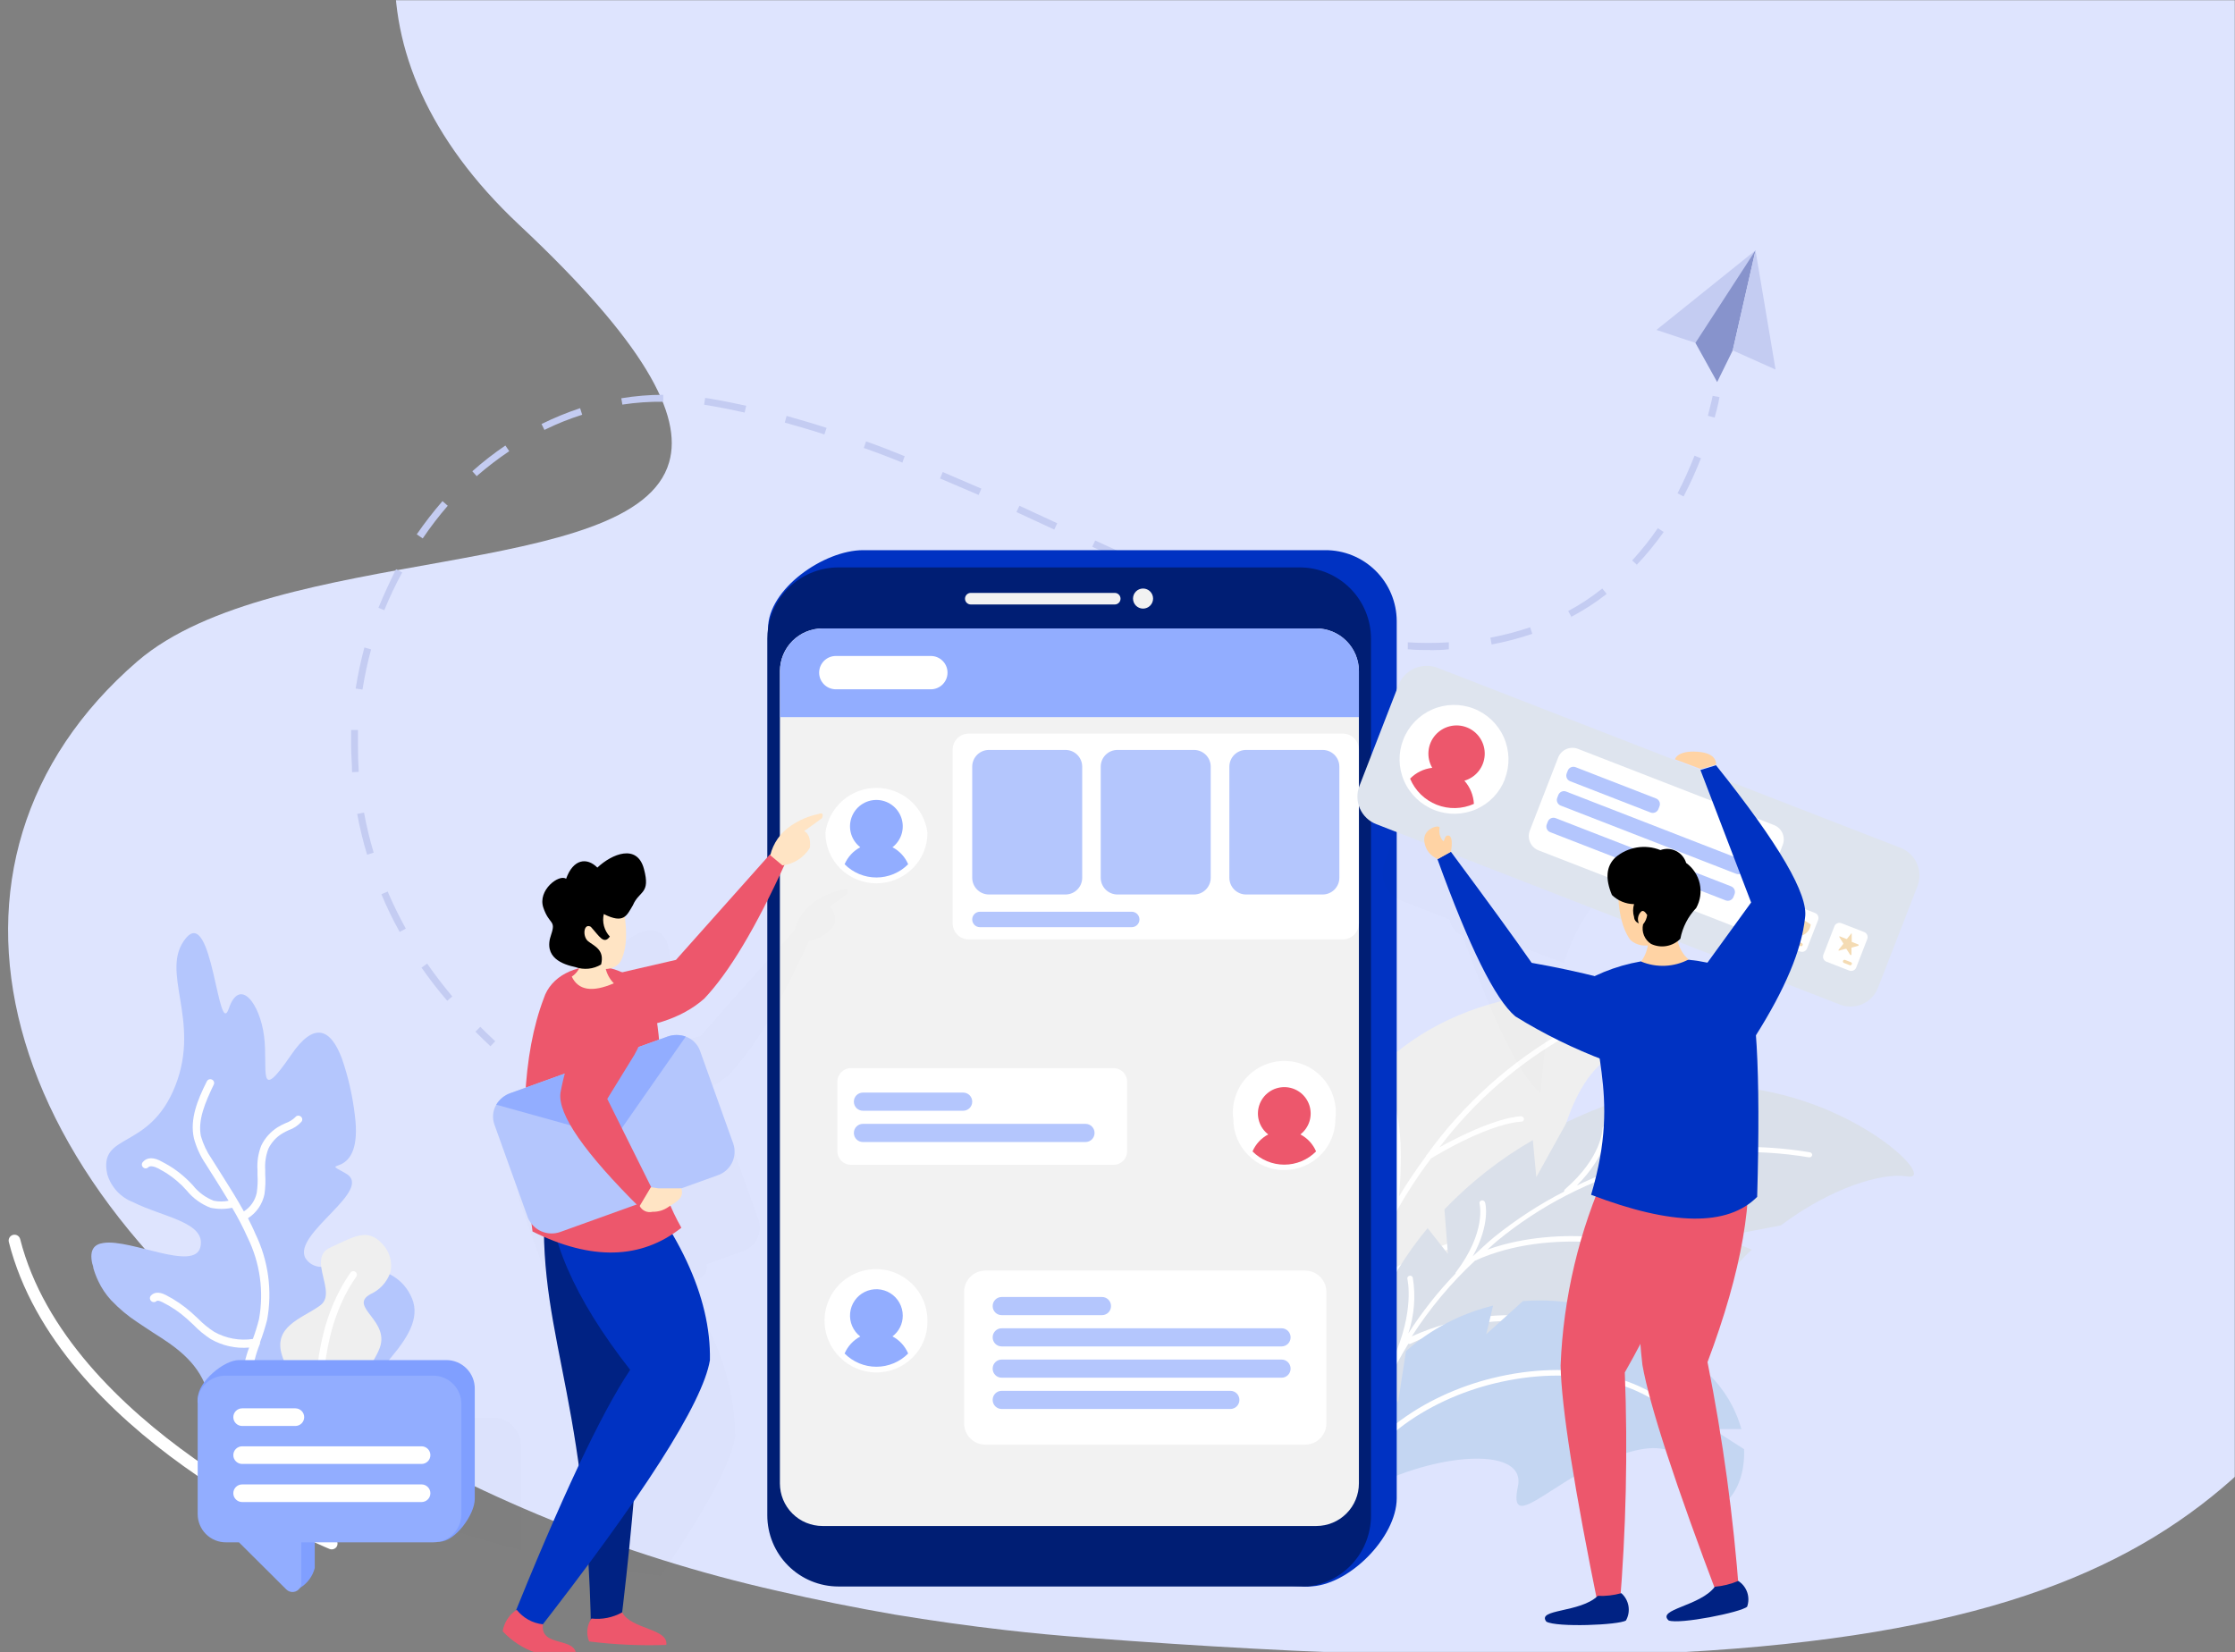 <svg width="1105" height="817" viewBox="0 0 1105 817" fill="none" xmlns="http://www.w3.org/2000/svg">
<rect x="0" y="0" width="1105" height="817" fill="#808080" stroke="none"/>
<mask id="mask0" mask-type="alpha" maskUnits="userSpaceOnUse" x="0" y="0" width="1105" height="817">
<rect width="1105" height="817" fill="#C4C4C4"/>
</mask>
<g mask="url(#mask0)">
<path d="M1443.24 208.444C1420.91 224.849 1395.14 236.707 1367.58 243.252C1363.2 244.321 1358.61 245.294 1354.01 246.071L1343.06 248.308C1316.71 253.161 1292.29 264.615 1272.41 281.439C1252.53 298.263 1237.96 319.818 1230.25 343.785C1224.61 359.452 1220.49 375.56 1217.94 391.913C1215.12 407.858 1213.34 424.29 1211.99 441.11C1205.52 517.24 1207.08 599.105 1168.37 655.011C1082.9 778.004 996.809 844.605 537.754 809.798C523.84 808.761 510.378 807.497 497.369 806.006C478.585 803.867 460.219 801.242 442.478 798.325C422.338 794.825 403.032 790.936 384.249 786.56C307.572 769.278 234.719 739.666 168.965 699.055C-4.681 589.285 -46.109 425.457 67.95 326.965C135.781 268.628 314.018 287.296 330.819 228.57C337.602 205.139 318.714 169.262 256.623 111.119C211.438 68.728 193.489 23.614 195.263 -18.388C195.263 -21.596 195.263 -24.708 195.993 -28.111C213.003 -183.675 495.386 -294.709 644.717 -79.253C716.618 23.906 825.355 -38.806 942.858 -108.421C998.375 -141.478 1055.87 -175.897 1112.23 -195.245C1157.2 -210.802 1199.99 -209.927 1243.61 -204.19C1535.38 -165.007 1570.13 114.717 1443.24 208.444Z" fill="#DEE4FE"/>
<path d="M166.487 764.694C166.118 765.286 165.55 765.727 164.885 765.937C164.221 766.147 163.503 766.112 162.862 765.84C157.392 763.612 28.538 709.26 4.37 614.112C4.274 613.744 4.252 613.361 4.303 612.984C4.355 612.608 4.481 612.245 4.673 611.917C4.865 611.589 5.119 611.302 5.422 611.073C5.725 610.843 6.07 610.675 6.437 610.579C6.805 610.483 7.188 610.46 7.564 610.512C7.94 610.564 8.303 610.69 8.63 610.882C8.958 611.074 9.245 611.329 9.474 611.632C9.704 611.935 9.871 612.28 9.967 612.648C33.436 704.996 163.752 759.984 165.088 760.494C165.793 760.803 166.352 761.372 166.649 762.084C166.945 762.795 166.955 763.593 166.678 764.312L166.487 764.694Z" fill="white"/>
<path d="M169.031 523.354C172.137 532.328 174.27 541.61 175.391 551.04C179.97 585.281 155.802 571.979 170.748 580.062C185.694 588.145 144.481 609.911 150.968 622.003C151.803 623.373 152.983 624.5 154.389 625.271C155.795 626.041 157.379 626.429 158.982 626.395C167.314 627.477 179.843 624.867 190.21 628.877C191.146 629.196 192.043 629.623 192.881 630.15C197.196 632.35 200.695 635.874 202.866 640.206C208.145 650.071 202.866 659.808 193.453 671.073C188.683 676.929 182.832 683.357 177.044 690.167C176.458 690.839 175.907 691.54 175.391 692.267C173.258 694.744 171.262 697.336 169.412 700.031C166.233 704.065 163.342 708.318 160.763 712.76C159.745 714.67 158.728 716.579 157.774 718.616C157.436 719.111 157.158 719.646 156.947 720.207C155.426 723.321 154.109 726.532 153.004 729.817C152.24 731.981 151.541 734.399 150.905 736.691C150.389 738.921 149.553 741.064 148.424 743.055C147.922 744.215 147.21 745.272 146.326 746.174C145.422 747.16 144.211 747.81 142.891 748.019C141.868 748.278 140.797 748.278 139.775 748.019C138.098 747.52 136.526 746.722 135.132 745.665C135.093 745.562 135.093 745.449 135.132 745.346V745.346C119.761 730.61 108.756 711.911 103.332 691.312C103.014 689.594 102.442 688.003 102.06 686.348C97.29 672.983 86.478 665.663 75.602 658.854C73.122 657.135 70.514 655.544 68.034 653.826C63.254 650.702 58.856 647.028 54.932 642.879C52.338 640.063 50.193 636.865 48.572 633.396C47.598 631.342 46.789 629.214 46.156 627.031C46.156 626.204 45.774 625.377 45.583 624.676C44.12 617.867 46.664 615.13 51.243 614.557C64.854 612.52 96.145 628.877 99.071 616.594C101.996 604.31 80.563 601.828 65.744 594.382C62.709 593.208 59.983 591.353 57.777 588.958C55.572 586.564 53.946 583.694 53.024 580.571C48.572 559.504 73.949 569.369 86.732 536.72C99.516 504.07 78.591 480.267 91.82 463.974C105.049 447.681 107.784 514.317 113.126 498.66C118.469 483.004 128.454 495.987 130.553 512.28C132.652 528.573 126.864 546.521 143.909 521.636C155.23 504.961 163.434 508.462 169.031 523.354Z" fill="#B4C6FD"/>
<path d="M74.903 640.333C76.048 639.251 78.21 638.36 82.026 640.333C86.618 642.689 90.892 645.618 94.746 649.052L98.117 652.171C100.473 654.585 103.097 656.72 105.94 658.535C111.737 661.783 118.448 663.014 125.02 662.036C126.22 658.807 127.239 655.513 128.072 652.171C130.526 638.529 128.565 624.46 122.476 612.011C120.203 606.921 117.633 601.97 114.78 597.182C111.277 597.911 107.662 597.911 104.159 597.182C99.501 595.427 95.396 592.461 92.266 588.59L89.912 586.108C86.444 582.748 82.501 579.918 78.21 577.707C76.493 576.816 74.267 576.179 73.313 577.134C73.146 577.313 72.944 577.456 72.72 577.554C72.496 577.652 72.254 577.702 72.009 577.702C71.764 577.702 71.522 577.652 71.298 577.554C71.074 577.456 70.872 577.313 70.705 577.134C70.524 576.962 70.38 576.754 70.282 576.524C70.183 576.295 70.133 576.047 70.133 575.797C70.133 575.547 70.183 575.3 70.282 575.07C70.38 574.841 70.524 574.633 70.705 574.461C72.677 572.17 76.111 572.042 80.182 574.461C84.858 576.833 89.147 579.901 92.902 583.562C93.728 584.326 94.555 585.217 95.382 586.108C98.068 589.492 101.601 592.105 105.622 593.682C108.054 594.193 110.567 594.193 112.999 593.682C110.9 590.181 108.738 586.744 106.639 583.371C104.54 579.998 103.332 578.216 101.742 575.606C99.089 571.724 97.111 567.42 95.891 562.878C93.728 553.395 97.672 543.784 102.251 534.683C102.471 534.228 102.862 533.878 103.339 533.711C103.816 533.544 104.339 533.573 104.795 533.792C105.018 533.895 105.218 534.041 105.384 534.221C105.55 534.402 105.678 534.615 105.761 534.846C105.844 535.077 105.88 535.322 105.867 535.568C105.854 535.813 105.792 536.053 105.685 536.274C101.424 545.121 97.735 553.776 99.325 561.732C100.477 565.755 102.282 569.56 104.668 572.997C106.321 575.606 107.911 578.216 109.565 580.762C113.317 586.681 117.133 592.727 120.568 598.964C122.189 597.943 123.588 596.605 124.681 595.03C125.774 593.455 126.538 591.676 126.928 589.799C127.376 586.809 127.504 583.779 127.309 580.762V578.598C127.011 574.412 127.663 570.212 129.217 566.314C131.03 562.634 133.825 559.528 137.294 557.341C138.518 556.593 139.793 555.934 141.11 555.368C142.943 554.743 144.615 553.721 146.008 552.376C146.152 552.178 146.335 552.01 146.545 551.883C146.755 551.756 146.988 551.672 147.231 551.637C147.474 551.601 147.722 551.615 147.959 551.676C148.197 551.737 148.42 551.846 148.615 551.994C148.826 552.128 149.006 552.304 149.144 552.512C149.283 552.72 149.376 552.954 149.418 553.2C149.46 553.446 149.45 553.698 149.388 553.94C149.327 554.182 149.215 554.408 149.06 554.604C147.341 556.533 145.149 557.98 142.7 558.804C141.607 559.289 140.545 559.841 139.52 560.459C136.594 562.247 134.234 564.829 132.715 567.906C131.421 571.269 130.878 574.875 131.125 578.471V580.634C131.347 583.927 131.219 587.234 130.744 590.499C130.247 592.917 129.27 595.21 127.872 597.244C126.474 599.277 124.682 601.009 122.603 602.337C123.875 604.883 125.147 607.365 126.228 609.975C132.659 623.182 134.709 638.099 132.079 652.553C131.115 656.305 129.947 660.002 128.581 663.627C128.618 663.837 128.618 664.053 128.581 664.263C126.424 669.462 125.052 674.953 124.511 680.556C124.459 682.386 124.566 684.218 124.829 686.03C127.666 684.159 130.72 682.642 133.924 681.511L135.895 680.747C146.752 676.798 156.065 669.485 162.48 659.872C163.37 658.344 164.197 656.817 164.96 655.226C166.829 651.01 169.509 647.204 172.847 644.024C173.035 643.865 173.252 643.745 173.486 643.671C173.721 643.596 173.968 643.568 174.213 643.589C174.458 643.609 174.696 643.678 174.915 643.791C175.133 643.904 175.328 644.059 175.486 644.247C175.645 644.435 175.765 644.653 175.84 644.887C175.914 645.122 175.942 645.369 175.922 645.614C175.901 645.859 175.832 646.098 175.719 646.317C175.606 646.535 175.452 646.73 175.264 646.888C172.326 649.761 169.971 653.176 168.331 656.944C167.504 658.599 166.678 660.254 165.724 661.781C160.627 669.919 153.416 676.518 144.863 680.874C142.192 682.275 139.648 683.42 137.294 684.375L135.259 685.202C131.791 686.308 128.541 688.009 125.656 690.23V690.23C126.037 692.33 126.546 694.431 126.991 696.595L130.871 718.043C131.854 722.825 133.259 727.51 135.068 732.045C137.467 737.455 141.013 742.278 145.461 746.18C149.909 750.081 155.152 752.968 160.826 754.638C161.061 754.704 161.28 754.816 161.471 754.967C161.662 755.118 161.821 755.306 161.939 755.519C162.058 755.732 162.133 755.966 162.16 756.208C162.187 756.45 162.166 756.696 162.098 756.93C161.938 757.402 161.61 757.799 161.176 758.046C160.742 758.292 160.233 758.371 159.745 758.266C153.538 756.445 147.802 753.293 142.937 749.028C138.071 744.764 134.192 739.489 131.57 733.572C129.693 728.827 128.225 723.93 127.182 718.934L122.221 698.122C120.665 692.592 119.874 686.874 119.868 681.129C120.258 676.053 121.371 671.06 123.175 666.3C116.529 666.872 109.867 665.383 104.095 662.036C100.994 660.015 98.134 657.644 95.573 654.971L92.329 651.98C88.689 648.728 84.624 645.987 80.245 643.833C78.591 643.006 77.701 643.006 77.447 643.261C77.079 643.614 76.589 643.812 76.079 643.812C75.569 643.812 75.079 643.614 74.712 643.261C74.509 643.068 74.351 642.833 74.249 642.572C74.147 642.311 74.104 642.031 74.122 641.752C74.14 641.473 74.22 641.201 74.355 640.955C74.49 640.71 74.677 640.498 74.903 640.333V640.333Z" fill="#FEFEFE"/>
<path d="M189.001 615.002C190.716 616.772 191.985 618.924 192.704 621.281C193.423 623.638 193.57 626.133 193.135 628.559C192.973 629.12 192.782 629.672 192.563 630.213C190.798 634.479 187.478 637.915 183.277 639.824C171.575 646.188 193.962 653.062 187.284 667.573C187.085 667.941 186.914 668.324 186.775 668.718C181.178 680.174 175.454 683.611 174.945 689.912C174.788 690.796 174.788 691.701 174.945 692.585C174.884 692.879 174.884 693.182 174.945 693.476C175.709 697.549 178.634 701.05 180.542 707.605C182.391 715.367 182.391 723.455 180.542 731.217C179.137 739.471 177.009 747.585 174.182 755.466C174.564 757.502 172.274 759.03 169.412 759.857C168.315 760.182 167.184 760.374 166.041 760.43C166.041 760.43 165.596 760.43 165.405 760.43H164.579C163.783 760.5 162.983 760.361 162.258 760.026C161.533 759.691 160.907 759.172 160.445 758.521C160.445 758.521 160.445 758.521 160.445 758.139L155.929 752.984C153.194 749.801 150.65 746.619 148.361 743.628C136.976 728.99 131.189 716.706 135.641 708.623C135.952 708.055 136.291 707.503 136.658 706.969C137.239 706.28 137.854 705.621 138.503 704.996C141.374 702.842 143.496 699.84 144.569 696.414C145.642 692.987 145.611 689.31 144.481 685.902C144.209 684.571 143.869 683.254 143.463 681.956L142.255 678.329C141.365 675.846 140.411 673.11 139.457 670.246C134.878 655.989 148.87 652.043 157.646 645.934L158.346 645.424C163.752 641.478 159.809 633.523 158.855 626.713C158.282 622.512 158.855 618.757 163.434 616.784C175.391 611.247 181.751 607.11 189.001 615.002Z" fill="#EFEFEF"/>
<path d="M168.14 761.958C167.723 762.011 167.3 761.92 166.942 761.701C166.583 761.481 166.31 761.145 166.169 760.748C165.088 757.375 139.457 677.438 173.292 629.259C173.553 628.879 173.955 628.619 174.408 628.535C174.861 628.452 175.329 628.552 175.709 628.813C176.088 629.075 176.348 629.477 176.432 629.93C176.515 630.384 176.415 630.852 176.154 631.232C143.273 678.01 169.222 758.903 169.476 759.666C169.619 760.105 169.587 760.583 169.385 760.999C169.183 761.414 168.828 761.735 168.395 761.894L168.14 761.958Z" fill="white"/>
<path d="M661.676 695.576C714.274 666.554 750.716 653.38 760.129 615.512C769.542 577.643 772.086 535.192 799.688 520.045C827.291 504.898 839.057 487.777 778.891 489.941C718.726 492.105 668.164 521.063 647.684 585.408C641.395 603.611 639.385 623.021 641.812 642.129C644.239 661.236 651.036 679.526 661.676 695.576Z" fill="#EFEFEF"/>
<path d="M774.248 509.353C747.167 524.618 723.729 545.597 705.56 570.833V570.833C705.26 571.044 705.055 571.364 704.988 571.724C700.345 578.089 695.893 584.453 691.696 591.581C692.586 581.335 694.049 555.431 688.452 543.657C688.377 543.498 688.271 543.356 688.141 543.237C688.011 543.119 687.859 543.028 687.694 542.969C687.528 542.91 687.353 542.884 687.177 542.893C687.002 542.902 686.83 542.945 686.671 543.021C686.506 543.088 686.357 543.19 686.234 543.319C686.111 543.448 686.017 543.602 685.957 543.77C685.897 543.938 685.873 544.117 685.886 544.295C685.9 544.473 685.95 544.646 686.035 544.803C692.395 558.613 688.706 595.082 688.643 595.718C688.541 596.028 688.541 596.363 688.643 596.673C679.973 611.697 673.12 627.699 668.227 644.343V644.343C668.137 644.531 668.09 644.738 668.09 644.947C668.09 645.156 668.137 645.363 668.227 645.552C660.331 672.538 658.785 700.987 663.712 728.671C663.774 729.003 663.959 729.299 664.231 729.5C664.502 729.701 664.839 729.791 665.174 729.753C665.524 729.677 665.83 729.469 666.031 729.173C666.232 728.877 666.313 728.515 666.256 728.162C661.328 700.598 662.918 672.263 670.898 645.424C693.158 619.648 742.194 610.165 742.703 610.102C742.878 610.068 743.045 610.001 743.194 609.903C743.344 609.805 743.472 609.678 743.573 609.53C743.673 609.383 743.743 609.217 743.78 609.042C743.816 608.867 743.817 608.686 743.784 608.511C743.751 608.335 743.683 608.168 743.585 608.019C743.487 607.869 743.361 607.741 743.213 607.64C743.065 607.54 742.899 607.469 742.725 607.433C742.55 607.397 742.369 607.395 742.194 607.429C740.222 607.811 696.593 616.275 672.552 639.76C680.444 615.646 692.264 593.002 707.532 572.743C738.187 554.413 752.052 554.668 752.052 554.604C752.229 554.622 752.409 554.602 752.578 554.546C752.747 554.49 752.903 554.399 753.035 554.279C753.167 554.159 753.272 554.013 753.344 553.849C753.415 553.686 753.452 553.509 753.451 553.331C753.439 552.985 753.305 552.654 753.072 552.398C752.839 552.141 752.523 551.976 752.179 551.931C751.607 551.931 739.459 551.931 711.666 567.269C728.926 544.488 750.71 525.528 775.648 511.58C775.806 511.505 775.949 511.4 776.067 511.269C776.185 511.139 776.276 510.987 776.335 510.821C776.394 510.656 776.42 510.48 776.411 510.305C776.402 510.129 776.359 509.957 776.284 509.798C776.18 509.634 776.045 509.492 775.886 509.381C775.728 509.27 775.548 509.191 775.359 509.149C775.17 509.108 774.974 509.105 774.783 509.139C774.593 509.174 774.411 509.247 774.248 509.353Z" fill="white"/>
<path d="M942.852 581.653C930.132 579.616 904.692 587.635 880.46 605.901L850.95 611.502L866.023 617.866C857.057 626.426 849.272 636.143 842.873 646.761L810.373 648.607C810.373 648.607 820.867 654.971 833.205 662.418C816.161 683.102 785.442 685.393 753.896 688.194L731.827 673.746L738.187 689.594C714.464 692.203 691.505 696.722 674.587 711.233C674.587 711.233 673.633 715.179 673.57 680.238C673.57 661.972 683.428 634.159 705.815 607.238L715.864 619.967L714.146 597.946C727.029 584.532 741.738 573.005 757.84 563.705L759.557 582.035C759.557 582.035 766.871 568.924 774.694 554.731C782.664 550.93 790.839 547.573 799.18 544.675C809.893 540.998 820.987 538.543 832.252 537.356L821.376 555.94C821.376 555.94 842.364 546.139 860.363 537.547C919.129 543.848 958.434 584.389 942.852 581.653Z" fill="#DAE0EA"/>
<path d="M894.834 569.751C855.647 563.168 815.384 568.905 779.591 586.171C794.664 571.088 795.046 558.677 795.046 558.104C795.046 557.733 794.898 557.377 794.636 557.114C794.374 556.852 794.018 556.704 793.647 556.704C793.46 556.695 793.274 556.725 793.1 556.792C792.927 556.859 792.769 556.962 792.637 557.094C792.505 557.226 792.402 557.384 792.335 557.558C792.268 557.732 792.238 557.918 792.247 558.104C792.247 558.104 792.247 572.042 773.74 588.017C773.59 588.167 773.473 588.346 773.397 588.543C773.32 588.74 773.285 588.951 773.294 589.163C761.03 595.483 749.438 603.031 738.696 611.693C735.007 614.684 731.636 618.057 728.138 621.176C736.915 605.265 734.498 594.954 734.18 594.445C734.052 594.113 733.806 593.839 733.49 593.675C733.174 593.511 732.809 593.468 732.463 593.554C732.286 593.59 732.119 593.663 731.972 593.768C731.826 593.874 731.703 594.009 731.613 594.166C731.522 594.322 731.467 594.496 731.449 594.676C731.431 594.856 731.452 595.038 731.509 595.209C731.509 595.209 735.135 609.02 719.616 629.322C719.616 629.322 719.616 629.322 719.616 629.704C710.879 638.774 703.06 648.688 696.275 659.299C699.229 650.427 699.993 640.972 698.501 631.741C698.457 631.569 698.378 631.407 698.271 631.265C698.163 631.123 698.029 631.005 697.875 630.916C697.721 630.827 697.55 630.769 697.374 630.747C697.198 630.725 697.019 630.738 696.847 630.786C696.669 630.823 696.501 630.896 696.352 631.001C696.203 631.105 696.077 631.239 695.982 631.394C695.887 631.549 695.824 631.722 695.798 631.902C695.772 632.082 695.783 632.265 695.83 632.441C695.83 632.441 699.646 648.225 688.579 672.282C676.254 695.11 669.273 720.442 668.164 746.364C668.162 746.732 668.299 747.086 668.546 747.357C668.794 747.628 669.134 747.796 669.499 747.828V747.828C669.844 747.799 670.167 747.649 670.411 747.405C670.656 747.16 670.806 746.837 670.835 746.492C672.194 717.424 680.95 689.185 696.275 664.454C696.275 664.454 696.275 664.454 696.656 664.454C696.843 664.509 697.042 664.509 697.229 664.454C720.505 653.241 746.887 650.235 772.086 655.926C772.44 656.024 772.819 655.979 773.14 655.801C773.462 655.622 773.7 655.324 773.803 654.971C773.886 654.617 773.834 654.245 773.657 653.928C773.481 653.61 773.193 653.37 772.849 653.253C747.748 647.491 721.451 650.129 697.992 660.763C706.795 647.029 717.286 634.457 729.22 623.34C767.38 605.965 813.172 617.803 813.617 617.93C813.792 617.988 813.978 618.009 814.161 617.992C814.345 617.974 814.523 617.919 814.685 617.829C814.846 617.74 814.987 617.617 815.099 617.47C815.211 617.323 815.291 617.155 815.334 616.975C815.382 616.796 815.393 616.608 815.368 616.424C815.342 616.24 815.28 616.063 815.185 615.903C815.091 615.743 814.965 615.603 814.816 615.492C814.667 615.381 814.497 615.302 814.317 615.257C813.871 615.257 772.786 604.501 735.389 617.866C736.979 616.466 738.442 615.002 740.159 613.602C761.423 596.085 786.19 583.329 812.794 576.193C839.398 569.057 867.22 567.707 894.389 572.233C894.751 572.289 895.12 572.2 895.418 571.985C895.715 571.771 895.916 571.449 895.979 571.088C895.97 570.768 895.851 570.46 895.643 570.217C895.434 569.974 895.149 569.809 894.834 569.751V569.751Z" fill="white"/>
<path d="M862.271 716.515C863.289 739.045 847.261 753.302 841.474 737.773C832.888 714.67 821.185 710.787 793.583 722.243C765.981 733.699 745.565 758.012 750.462 734.972C755.359 711.933 696.339 719.761 663.648 744.137C662.965 744.589 662.307 745.077 661.677 745.601C661.609 744.605 661.609 743.605 661.677 742.61C660.791 719.308 668.82 696.546 684.127 678.965L691.187 693.54L695.13 668.082C696.847 666.491 698.692 665.027 700.6 663.499C711.758 654.988 724.556 648.877 738.187 645.552L734.817 659.681L752.943 643.324C773.468 641.758 794.022 645.969 812.281 655.48L804.459 662.226L821.058 660.381C829.765 665.708 837.759 672.124 844.845 679.474C852.52 686.921 858.074 696.279 860.935 706.587H846.753C846.753 706.587 853.24 710.724 862.271 716.515Z" fill="#C4D6F2"/>
<path d="M660.15 752.284C659.817 752.207 659.527 752.006 659.338 751.722C659.148 751.438 659.075 751.093 659.132 750.756C667.782 711.742 705.497 689.339 737.933 681.384C777.047 671.773 814.253 679.856 832.951 702.004C833.189 702.253 833.321 702.583 833.321 702.927C833.321 703.271 833.189 703.601 832.951 703.85C832.714 704.083 832.394 704.214 832.061 704.214C831.728 704.214 831.408 704.083 831.17 703.85C813.172 682.466 776.856 674.701 738.696 684.057C706.896 691.821 670.199 713.588 661.804 751.52C661.755 751.685 661.672 751.839 661.559 751.97C661.446 752.1 661.307 752.205 661.15 752.278C660.994 752.35 660.823 752.388 660.651 752.389C660.478 752.39 660.307 752.354 660.15 752.284V752.284Z" fill="white"/>
<path d="M242.489 517.308C239.945 514.953 237.464 512.535 235.048 510.116L237.464 507.698C239.881 510.116 242.298 512.471 244.842 514.826L242.489 517.308Z" fill="#C4CCF2"/>
<path d="M221.119 494.842C216.604 489.588 212.359 484.107 208.399 478.422L211.198 476.449C215.014 481.986 219.211 487.395 223.6 492.678L221.119 494.842ZM197.587 460.792C194.233 454.749 191.218 448.523 188.556 442.144L191.672 440.808C194.34 447.07 197.333 453.188 200.64 459.137L197.587 460.792ZM181.496 422.605C179.49 415.977 177.855 409.241 176.599 402.43L179.97 401.794C181.214 408.47 182.806 415.077 184.74 421.587L181.496 422.605ZM174.055 381.809C174.055 377.672 173.61 373.408 173.61 369.08C173.61 366.344 173.61 363.671 173.61 360.934H176.981C176.981 363.543 176.981 366.216 176.981 368.889C176.981 373.132 177.108 377.375 177.362 381.618L174.055 381.809ZM179.207 340.949L175.836 340.44C176.929 333.603 178.373 326.827 180.161 320.138L183.468 321.092C181.699 327.653 180.277 334.303 179.207 341.013V340.949ZM707.405 321.411C703.716 321.411 699.836 321.411 696.02 321.029V317.592C702.777 318.005 709.552 318.005 716.309 317.592V321.029C713.701 321.347 710.585 321.474 707.405 321.474V321.411ZM675.605 318.674C669.245 317.656 662.249 316.255 655.38 314.537L656.143 311.228C663.012 312.882 669.69 314.282 676.177 315.301L675.605 318.674ZM737.488 318.674L736.852 315.301C743.514 314.04 750.081 312.318 756.504 310.146L757.585 313.391C750.981 315.642 744.221 317.407 737.36 318.674H737.488ZM635.728 309.064C629.368 307.154 623.008 304.927 616.139 302.699L617.347 299.517C623.707 301.935 630.576 304.163 636.427 305.881L635.728 309.064ZM776.983 305.118L775.33 302.126C781.276 298.937 786.918 295.209 792.184 290.989L794.346 293.662C788.794 298.016 782.854 301.851 776.602 305.118H776.983ZM190.337 301.808L187.093 300.535C189.701 294.171 192.626 287.806 195.806 281.442L198.859 283.033C195.533 289.115 192.56 295.384 189.955 301.808H190.337ZM596.932 295.062C590.572 292.516 584.212 289.907 577.852 287.106L579.251 283.988C585.611 286.724 591.971 289.397 598.331 291.88L596.932 295.062ZM809.483 279.405L806.939 277.114C811.55 272.096 815.8 266.757 819.659 261.139L822.521 263.049C818.449 268.819 813.964 274.285 809.101 279.405H809.483ZM558.708 278.896L540.01 270.368L541.472 267.249L560.107 275.778L558.708 278.896ZM208.908 266.167L206.046 264.194C209.981 258.491 214.227 253.009 218.766 247.774L221.374 250.065C216.944 255.182 212.824 260.559 209.035 266.167H208.908ZM521.248 261.839L502.549 253.184L504.012 250.065L522.71 258.721L521.248 261.839ZM832.379 245.483L829.39 243.892C832.442 237.973 835.241 231.736 837.785 225.307L840.965 226.58C838.459 232.934 835.636 239.158 832.506 245.228L832.379 245.483ZM483.851 244.719L464.771 236.573L466.106 233.39L485.186 241.6L483.851 244.719ZM235.811 235.554L233.521 233.008C238.68 228.406 244.141 224.154 249.866 220.28L251.774 223.08C246.212 226.828 240.881 230.908 235.811 235.3V235.554ZM446.136 228.744C439.776 226.135 433.416 223.716 427.056 221.489L428.201 218.243C434.561 220.47 440.921 222.953 447.281 225.562L446.136 228.744ZM407.594 214.806C401.234 212.706 394.429 210.733 388.006 208.951L388.896 205.641C395.256 207.423 401.998 209.396 408.676 211.56L407.594 214.806ZM269.264 212.77L267.738 209.651C273.908 206.599 280.283 203.983 286.818 201.823L287.836 205.069C281.466 207.078 275.258 209.567 269.264 212.515V212.77ZM368.162 203.987C362.311 202.65 356.46 201.504 350.863 200.55L348.128 200.104L348.637 196.731L351.436 197.177C357.096 198.131 363.011 199.34 368.926 200.613L368.162 203.987ZM307.742 200.295L307.17 196.922C314.022 195.779 320.957 195.204 327.904 195.204V198.64C321.156 198.564 314.414 199.032 307.742 200.041V200.295Z" fill="#C4CCF2"/>
<path d="M847.706 206.469L844.399 205.578C846.053 199.213 846.753 195.776 846.753 195.713L850.123 196.349C850.123 196.349 849.551 200.232 847.706 206.469Z" fill="#C4CCF2"/>
<path fill-rule="evenodd" clip-rule="evenodd" d="M867.931 123.795L818.959 163.127L845.989 172.101L867.931 123.795Z" fill="#C4CCF2"/>
<path fill-rule="evenodd" clip-rule="evenodd" d="M848.978 188.903L838.23 169.555L867.931 123.795L856.674 173.246L848.978 188.903Z" fill="#8793CC"/>
<path fill-rule="evenodd" clip-rule="evenodd" d="M867.931 123.795L877.853 182.729L856.674 173.246L867.931 123.795Z" fill="#C4CCF2"/>
<path d="M690.551 307.091V740.764C690.551 760.239 666.447 784.424 646.985 784.424L530.978 780.032L427.247 776.023C419.323 776.037 411.627 773.374 405.405 768.465C399.183 763.555 394.8 756.688 392.966 748.974C392.352 746.28 392.032 743.527 392.012 740.764L386.161 525.709L382.409 391.547L379.737 310.718C379.737 291.243 407.276 272.022 426.738 272.022H655.062C659.697 271.98 664.294 272.856 668.59 274.598C672.885 276.34 676.794 278.914 680.092 282.173C683.39 285.432 686.012 289.311 687.807 293.587C689.602 297.863 690.534 302.452 690.551 307.091V307.091Z" fill="#0032C2"/>
<path d="M677.831 315.746V749.419C677.821 758.092 674.618 766.456 668.833 772.914C663.049 779.371 655.089 783.469 646.476 784.424V784.424C645.29 784.487 644.101 784.487 642.914 784.424H414.527C405.199 784.424 396.253 780.716 389.657 774.115C383.061 767.515 379.356 758.563 379.356 749.228V315.746C379.354 314.042 379.482 312.34 379.738 310.655V310.655C380.959 302.293 385.146 294.651 391.534 289.124C397.921 283.597 406.083 280.554 414.527 280.551H642.914C652.193 280.635 661.064 284.378 667.601 290.967C674.139 297.557 677.814 306.461 677.831 315.746V315.746Z" fill="#001E74"/>
<path d="M671.852 331.721V733.445C671.852 739.032 669.634 744.39 665.686 748.341C661.738 752.292 656.384 754.511 650.801 754.511H406.64C401.057 754.511 395.703 752.292 391.755 748.341C387.807 744.39 385.589 739.032 385.589 733.445V331.721C385.622 326.15 387.853 320.818 391.795 316.884C395.738 312.951 401.073 310.735 406.64 310.718H650.801C656.368 310.735 661.703 312.951 665.646 316.884C669.588 320.818 671.819 326.15 671.852 331.721V331.721Z" fill="#F2F2F2"/>
<path d="M565.132 300.917C567.872 300.917 570.093 298.694 570.093 295.953C570.093 293.211 567.872 290.989 565.132 290.989C562.392 290.989 560.171 293.211 560.171 295.953C560.171 298.694 562.392 300.917 565.132 300.917Z" fill="#F2F2F2"/>
<path d="M551.14 293.152H479.971C478.39 293.152 477.109 294.435 477.109 296.016C477.109 297.598 478.39 298.88 479.971 298.88H551.14C552.72 298.88 554.002 297.598 554.002 296.016C554.002 294.435 552.72 293.152 551.14 293.152Z" fill="#F2F2F2"/>
<path d="M671.852 331.721V354.569H385.652V331.721C385.686 326.161 387.908 320.838 391.837 316.907C395.765 312.975 401.084 310.752 406.64 310.718H650.801C656.368 310.735 661.703 312.951 665.646 316.884C669.588 320.818 671.819 326.15 671.852 331.721V331.721Z" fill="#92ADFF"/>
<path d="M458.538 411.658C458.561 414.947 457.926 418.207 456.67 421.245C455.413 424.284 453.562 427.04 451.224 429.352V429.352C446.458 434.093 440.01 436.754 433.289 436.754C426.568 436.754 420.12 434.093 415.354 429.352C413.039 427.027 411.207 424.266 409.962 421.23C408.718 418.193 408.086 414.94 408.103 411.658C408.917 405.543 411.923 399.931 416.561 395.866C421.2 391.802 427.155 389.561 433.321 389.561C439.486 389.561 445.442 391.802 450.08 395.866C454.719 399.931 457.724 405.543 458.538 411.658V411.658Z" fill="white"/>
<path d="M441.239 418.914C443.397 417.252 444.981 414.957 445.769 412.348C446.557 409.74 446.509 406.951 445.632 404.371C444.756 401.792 443.094 399.552 440.88 397.965C438.666 396.379 436.012 395.526 433.289 395.526C430.566 395.526 427.912 396.379 425.698 397.965C423.484 399.552 421.822 401.792 420.946 404.371C420.069 406.951 420.021 409.74 420.809 412.348C421.597 414.957 423.181 417.252 425.339 418.914C421.87 420.745 419.131 423.71 417.58 427.315C419.637 429.389 422.084 431.036 424.781 432.159C427.477 433.283 430.368 433.861 433.289 433.861C436.21 433.861 439.101 433.283 441.797 432.159C444.493 431.036 446.941 429.389 448.998 427.315V427.315C447.464 423.698 444.721 420.728 441.239 418.914V418.914Z" fill="#92ADFF"/>
<path d="M663.902 362.716H478.953C474.563 362.716 471.003 366.278 471.003 370.671V456.528C471.003 460.922 474.563 464.483 478.953 464.483H663.902C668.293 464.483 671.852 460.922 671.852 456.528V370.671C671.852 366.278 668.293 362.716 663.902 362.716Z" fill="white"/>
<path d="M526.781 370.799H488.939C484.373 370.799 480.671 374.503 480.671 379.072V433.998C480.671 438.567 484.373 442.271 488.939 442.271H526.781C531.347 442.271 535.049 438.567 535.049 433.998V379.072C535.049 374.503 531.347 370.799 526.781 370.799Z" fill="#B4C6FD"/>
<path d="M590.317 370.799H552.475C547.909 370.799 544.207 374.503 544.207 379.072V433.998C544.207 438.567 547.909 442.271 552.475 442.271H590.317C594.884 442.271 598.585 438.567 598.585 433.998V379.072C598.585 374.503 594.884 370.799 590.317 370.799Z" fill="#B4C6FD"/>
<path d="M653.917 370.799H616.075C611.509 370.799 607.807 374.503 607.807 379.072V433.998C607.807 438.567 611.509 442.271 616.075 442.271H653.917C658.484 442.271 662.185 438.567 662.185 433.998V379.072C662.185 374.503 658.484 370.799 653.917 370.799Z" fill="#B4C6FD"/>
<path d="M559.535 450.8H484.487C482.379 450.8 480.671 452.509 480.671 454.618C480.671 456.727 482.379 458.437 484.487 458.437H559.535C561.642 458.437 563.351 456.727 563.351 454.618C563.351 452.509 561.642 450.8 559.535 450.8Z" fill="#B4C6FD"/>
<path d="M460.192 324.338H413.255C408.688 324.338 404.987 328.028 404.987 332.58C404.987 337.132 408.688 340.822 413.255 340.822H460.192C464.758 340.822 468.46 337.132 468.46 332.58C468.46 328.028 464.758 324.338 460.192 324.338Z" fill="white"/>
<path d="M660.214 553.395C660.222 556.681 659.581 559.937 658.325 562.973C657.07 566.01 655.226 568.768 652.9 571.088C648.14 575.845 641.692 578.523 634.965 578.534C631.639 578.555 628.343 577.907 625.273 576.628C622.203 575.349 619.421 573.465 617.093 571.088V571.088C614.767 568.768 612.923 566.01 611.667 562.973C610.412 559.937 609.77 556.681 609.779 553.395C609.301 549.799 609.595 546.143 610.644 542.671C611.692 539.199 613.469 535.992 615.857 533.263C618.245 530.534 621.188 528.348 624.489 526.85C627.789 525.352 631.372 524.577 634.996 524.577C638.621 524.577 642.203 525.352 645.504 526.85C648.805 528.348 651.748 530.534 654.136 533.263C656.523 535.992 658.301 539.199 659.349 542.671C660.397 546.143 660.692 549.799 660.214 553.395V553.395Z" fill="white"/>
<path d="M642.914 560.905C645.073 559.243 646.657 556.947 647.445 554.339C648.233 551.731 648.185 548.942 647.308 546.362C646.431 543.783 644.769 541.542 642.555 539.956C640.342 538.37 637.687 537.517 634.964 537.517C632.242 537.517 629.587 538.37 627.373 539.956C625.16 541.542 623.498 543.783 622.621 546.362C621.744 548.942 621.696 551.731 622.484 554.339C623.272 556.947 624.856 559.243 627.014 560.905C623.545 562.736 620.807 565.701 619.255 569.306V569.306C621.312 571.38 623.76 573.026 626.456 574.15C629.152 575.274 632.044 575.852 634.964 575.852C637.885 575.852 640.777 575.274 643.473 574.15C646.169 573.026 648.616 571.38 650.674 569.306C649.14 565.689 646.397 562.719 642.914 560.905Z" fill="#ED576C"/>
<path d="M550.567 528.128H420.696C417.008 528.128 414.018 531.12 414.018 534.81V569.242C414.018 572.933 417.008 575.925 420.696 575.925H550.567C554.255 575.925 557.245 572.933 557.245 569.242V534.81C557.245 531.12 554.255 528.128 550.567 528.128Z" fill="white"/>
<path d="M476.219 540.22H426.611C424.152 540.22 422.159 542.215 422.159 544.675V544.739C422.159 547.199 424.152 549.194 426.611 549.194H476.219C478.678 549.194 480.671 547.199 480.671 544.739V544.675C480.671 542.215 478.678 540.22 476.219 540.22Z" fill="#B4C6FD"/>
<path d="M536.702 555.686H426.611C424.152 555.686 422.159 557.68 422.159 560.141V560.205C422.159 562.665 424.152 564.66 426.611 564.66H536.702C539.161 564.66 541.154 562.665 541.154 560.205V560.141C541.154 557.68 539.161 555.686 536.702 555.686Z" fill="#B4C6FD"/>
<path d="M458.538 653.507C458.547 656.794 457.905 660.049 456.65 663.086C455.394 666.123 453.55 668.881 451.224 671.2C446.457 675.942 440.01 678.603 433.289 678.603C426.568 678.603 420.12 675.942 415.354 671.2C412.33 668.253 410.087 664.6 408.826 660.569C407.565 656.538 407.326 652.257 408.13 648.11C408.935 643.964 410.758 640.083 413.435 636.818C416.112 633.552 419.559 631.004 423.465 629.404C427.371 627.803 431.613 627.201 435.81 627.65C440.007 628.099 444.026 629.587 447.506 631.978C450.985 634.369 453.815 637.589 455.741 641.347C457.667 645.106 458.628 649.284 458.538 653.507V653.507Z" fill="white"/>
<path d="M441.239 660.763C442.827 659.571 444.115 658.023 444.998 656.244C445.882 654.464 446.337 652.503 446.327 650.516C446.332 648.298 445.772 646.114 444.699 644.173C443.627 642.231 442.077 640.595 440.197 639.42C438.317 638.245 436.168 637.568 433.954 637.455C431.74 637.342 429.534 637.796 427.543 638.773C425.553 639.751 423.845 641.22 422.581 643.043C421.316 644.865 420.536 646.979 420.316 649.187C420.095 651.394 420.441 653.622 421.32 655.658C422.198 657.695 423.582 659.474 425.339 660.826C421.87 662.658 419.131 665.623 417.58 669.228V669.228C419.637 671.302 422.084 672.948 424.781 674.072C427.477 675.195 430.368 675.774 433.289 675.774C436.21 675.774 439.101 675.195 441.797 674.072C444.493 672.948 446.941 671.302 448.998 669.228V669.228C447.467 665.593 444.725 662.602 441.239 660.763V660.763Z" fill="#92ADFF"/>
<path d="M645.268 628.24H487.158C481.362 628.24 476.664 632.942 476.664 638.742V703.786C476.664 709.586 481.362 714.288 487.158 714.288H645.268C651.063 714.288 655.762 709.586 655.762 703.786V638.742C655.762 632.942 651.063 628.24 645.268 628.24Z" fill="white"/>
<path d="M544.843 641.288H495.235C492.776 641.288 490.783 643.282 490.783 645.743V645.806C490.783 648.267 492.776 650.261 495.235 650.261H544.843C547.302 650.261 549.295 648.267 549.295 645.806V645.743C549.295 643.282 547.302 641.288 544.843 641.288Z" fill="#B4C6FD"/>
<path d="M633.629 672.219H495.235C492.776 672.219 490.783 674.213 490.783 676.674V676.737C490.783 679.198 492.776 681.193 495.235 681.193H633.629C636.088 681.193 638.081 679.198 638.081 676.737V676.674C638.081 674.213 636.088 672.219 633.629 672.219Z" fill="#B4C6FD"/>
<path d="M608.316 687.684H495.235C492.776 687.684 490.783 689.679 490.783 692.139V692.203C490.783 694.664 492.776 696.658 495.235 696.658H608.316C610.775 696.658 612.768 694.664 612.768 692.203V692.139C612.768 689.679 610.775 687.684 608.316 687.684Z" fill="#B4C6FD"/>
<path d="M633.629 656.753H495.235C492.776 656.753 490.783 658.748 490.783 661.208V661.272C490.783 663.732 492.776 665.727 495.235 665.727H633.629C636.088 665.727 638.081 663.732 638.081 661.272V661.208C638.081 658.748 636.088 656.753 633.629 656.753Z" fill="#B4C6FD"/>
<g opacity="0.1">
<path opacity="0.1" fill-rule="evenodd" clip-rule="evenodd" d="M840.456 413.122L723.241 367.617C720.151 366.427 716.76 366.271 713.574 367.171C711.45 367.841 709.503 368.977 707.874 370.497C706.246 372.016 704.977 373.881 704.161 375.954L684.636 426.297C683.919 428.101 683.568 430.029 683.602 431.97C683.637 433.911 684.058 435.825 684.839 437.602C685.62 439.379 686.747 440.983 688.153 442.32C689.56 443.657 691.218 444.7 693.031 445.39L716.754 454.618C717.006 456.4 717.728 458.083 718.846 459.492C719.964 460.902 721.437 461.988 723.114 462.638C738.759 505.916 751.479 531.734 761.274 540.093H761.719C762.546 529.083 763.627 518.327 765.344 507.889C757.267 496.497 745.565 480.395 730.237 459.837L773.231 476.194C777.898 460.47 786.769 446.32 798.886 435.272C811.002 424.224 825.904 416.697 841.982 413.504L840.456 413.122ZM851.586 409.367C841.346 408.794 840.456 413.122 840.456 413.122L841.982 413.695L848.66 412.231C851.459 411.722 854.257 411.086 856.928 410.386C855.202 409.803 853.405 409.461 851.586 409.367V409.367Z" fill="black"/>
<path opacity="0.1" fill-rule="evenodd" clip-rule="evenodd" d="M418.724 442.017C415.862 444.117 412.937 446.281 409.947 448.381C412.237 449.718 413.127 452.518 412.746 456.655C411.393 458.922 409.547 460.855 407.345 462.309C405.142 463.764 402.641 464.703 400.026 465.056C393.284 479.694 386.924 492.232 380.946 502.797C375.261 513.037 368.41 522.584 360.53 531.246C353.773 536.97 345.818 541.102 337.253 543.339C337.634 546.139 337.889 548.876 338.207 551.549L342.341 550.022C345.282 548.973 348.494 548.973 351.435 550.022C353.049 550.606 354.517 551.535 355.736 552.744C356.955 553.953 357.896 555.413 358.495 557.022L374.967 603.037C375.481 604.591 375.681 606.232 375.555 607.864C375.43 609.496 374.981 611.087 374.235 612.544C373.489 614.001 372.462 615.295 371.212 616.351C369.962 617.406 368.514 618.203 366.954 618.694L349.273 625.058C350.291 629.386 347.365 631.423 343.867 633.396C345.394 636.96 347.111 640.588 349.273 644.534C347.81 645.616 346.284 646.507 344.758 647.525C356.714 666.266 363.191 687.981 363.456 710.215C361.294 723.58 348.998 746.513 326.568 779.014C315.12 777.614 303.926 775.896 293.114 773.986L298.584 762.212C292.224 714.224 282.239 686.284 281.348 648.861C279.504 648.034 277.66 647.334 275.688 646.379C275.688 645.234 275.688 644.152 275.306 643.07C274.399 642.052 273.707 640.861 273.271 639.569L264.431 615.066L256.735 593.554C256.173 591.936 255.973 590.213 256.149 588.509C256.325 586.804 256.872 585.159 257.753 583.689C259.377 581.024 261.87 579 264.812 577.961L272.444 575.225C273.207 560.194 276.164 545.356 281.221 531.183C282.585 527.412 284.9 524.058 287.943 521.449C290.985 518.839 294.651 517.062 298.584 516.29C298.584 516.29 298.584 516.29 298.584 516.29H296.74C290.761 514.89 280.649 511.708 284.783 500.124C286.881 492.742 283.892 495.415 280.903 486.823C277.914 478.231 288.662 470.084 292.16 472.63C295.658 462.701 302.4 461.81 307.615 467.029C309.515 465.2 311.655 463.637 313.975 462.383C320.335 458.883 328.222 458.628 330.257 467.666C330.898 469.73 331.262 471.87 331.338 474.03C331.338 479.758 327.331 479.822 324.978 485.55C324.061 487.614 322.742 489.475 321.098 491.023C322.808 498.561 322.003 506.452 318.809 513.49C318.248 514.335 317.517 515.055 316.663 515.603C315.809 516.151 314.85 516.515 313.848 516.672C315.811 517.21 317.726 517.912 319.572 518.772L346.284 512.408L363.074 493.314L392.839 460.028C394.325 454.237 397.877 449.189 402.824 445.836C406.968 442.975 411.637 440.964 416.562 439.917C418.979 439.089 419.551 439.789 418.724 442.017Z" fill="black"/>
<path opacity="0.1" fill-rule="evenodd" clip-rule="evenodd" d="M257.562 715.306V766.222C210.83 754.909 166.429 735.525 126.355 708.942C130.127 704.585 135.344 701.737 141.047 700.922H243.506C245.382 700.913 247.24 701.281 248.97 702.005C250.7 702.728 252.268 703.793 253.579 705.135C254.89 706.476 255.918 708.068 256.603 709.816C257.287 711.563 257.613 713.43 257.562 715.306V715.306Z" fill="black"/>
</g>
<path d="M948.067 438.007L928.542 488.286C927.854 490.101 926.81 491.759 925.473 493.164C924.136 494.57 922.531 495.694 920.754 496.47C918.977 497.247 917.063 497.66 915.124 497.687C913.184 497.713 911.26 497.352 909.462 496.624L680.502 407.522C678.689 406.833 677.032 405.789 675.627 404.45C674.223 403.112 673.1 401.507 672.324 399.728C671.548 397.95 671.134 396.034 671.108 394.094C671.082 392.153 671.443 390.227 672.17 388.428L691.696 338.086C692.571 336.084 693.882 334.302 695.532 332.871C697.183 331.44 699.131 330.395 701.236 329.812C704.418 328.878 707.82 329.035 710.903 330.257L898.078 403.066L939.736 419.232C943.299 420.654 946.165 423.414 947.722 426.922C949.279 430.43 949.403 434.409 948.067 438.007V438.007Z" fill="#DEE4EE"/>
<path d="M744.038 385.246C742.775 388.525 740.877 391.523 738.454 394.068C736.032 396.612 733.131 398.654 729.919 400.075C723.348 402.963 715.901 403.124 709.212 400.522C702.523 397.921 697.138 392.77 694.239 386.201C692.811 382.985 692.036 379.517 691.96 375.999C691.883 372.48 692.507 368.982 693.794 365.707C696.383 359.048 701.51 353.691 708.046 350.815C714.582 347.938 721.993 347.778 728.647 350.369C735.302 352.96 740.655 358.09 743.529 364.631C746.404 371.171 746.564 378.587 743.975 385.246H744.038Z" fill="white"/>
<path d="M724.004 386.01C726.791 385.203 729.257 383.546 731.057 381.269C732.857 378.992 733.902 376.209 734.046 373.31C734.189 370.41 733.424 367.538 731.858 365.094C730.291 362.65 728.001 360.757 725.307 359.679C722.614 358.601 719.65 358.391 716.832 359.08C714.013 359.768 711.48 361.32 709.585 363.519C707.691 365.718 706.53 368.454 706.264 371.345C705.999 374.236 706.642 377.138 708.104 379.645C703.95 380.107 700.083 381.996 697.165 384.991V384.991C698.382 387.912 700.173 390.558 702.43 392.775C704.687 394.991 707.365 396.732 710.305 397.895C713.246 399.058 716.39 399.619 719.552 399.545C722.713 399.472 725.827 398.764 728.711 397.466V397.466C728.487 393.223 726.827 389.183 724.004 386.01V386.01Z" fill="#ED576C"/>
<path d="M877.082 407.95L780.153 370.269C776.257 368.754 771.872 370.687 770.358 374.586L756.356 410.656C754.842 414.555 756.773 418.943 760.67 420.458L857.599 458.139C861.495 459.654 865.88 457.721 867.394 453.822L881.397 417.752C882.91 413.853 880.979 409.465 877.082 407.95Z" fill="white"/>
<path d="M818.764 394.792L778.985 379.328C777.446 378.73 775.714 379.493 775.116 381.033L774.586 382.398C773.988 383.938 774.751 385.671 776.29 386.269L816.07 401.734C817.608 402.332 819.341 401.568 819.938 400.028L820.468 398.664C821.066 397.124 820.303 395.391 818.764 394.792Z" fill="#B4C6FD"/>
<path d="M861.046 425.091L774.314 391.373C772.776 390.775 771.043 391.539 770.446 393.079L769.916 394.443C769.318 395.983 770.081 397.716 771.62 398.315L858.352 432.032C859.891 432.63 861.623 431.866 862.221 430.326L862.75 428.962C863.348 427.422 862.585 425.689 861.046 425.091Z" fill="#B4C6FD"/>
<path d="M855.866 438.241L769.134 404.524C767.595 403.926 765.863 404.689 765.265 406.229L764.735 407.593C764.137 409.133 764.9 410.867 766.439 411.465L853.171 445.182C854.71 445.78 856.442 445.017 857.04 443.477L857.57 442.112C858.167 440.572 857.405 438.839 855.866 438.241Z" fill="#B4C6FD"/>
<path d="M897.363 451.412L886.099 447.033C884.724 446.498 883.176 447.181 882.642 448.557L877.184 462.617C876.649 463.993 877.331 465.542 878.706 466.076L889.97 470.455C891.345 470.99 892.893 470.308 893.427 468.931L898.886 454.871C899.42 453.495 898.738 451.946 897.363 451.412Z" fill="white"/>
<path d="M890.806 466.312L887.901 465.183C887.508 465.03 887.065 465.225 886.913 465.618L886.89 465.678C886.737 466.071 886.932 466.513 887.325 466.666L890.23 467.795C890.623 467.948 891.065 467.753 891.218 467.36L891.241 467.301C891.393 466.908 891.199 466.465 890.806 466.312Z" fill="#F4DBB3"/>
<path d="M895.215 457.101C895.121 458.076 894.803 459.017 894.285 459.85C893.768 460.682 893.065 461.384 892.232 461.9C891.399 462.416 890.458 462.732 889.482 462.824C888.507 462.916 887.523 462.782 886.609 462.431C885.694 462.08 884.872 461.522 884.208 460.801C883.544 460.08 883.056 459.216 882.781 458.274C882.506 457.333 882.452 456.342 882.623 455.376C882.794 454.411 883.186 453.498 883.768 452.709C887.918 453.078 891.882 454.599 895.215 457.101Z" fill="#F4DBB3"/>
<path d="M921.666 460.845L910.402 456.466C909.027 455.932 907.479 456.614 906.945 457.99L901.487 472.05C900.952 473.426 901.634 474.975 903.009 475.509L914.273 479.888C915.648 480.423 917.196 479.741 917.73 478.365L923.189 464.305C923.723 462.928 923.041 461.379 921.666 460.845Z" fill="white"/>
<path d="M915.108 475.745L912.203 474.616C911.81 474.463 911.368 474.658 911.215 475.052L911.192 475.111C911.04 475.504 911.234 475.947 911.627 476.099L914.532 477.229C914.925 477.381 915.367 477.186 915.52 476.793L915.543 476.734C915.696 476.341 915.501 475.898 915.108 475.745Z" fill="#F4DBB3"/>
<path d="M915.504 462.065V465.693L918.875 467.029V467.602L915.377 468.557V472.184H914.805L912.833 469.129C912.833 469.129 912.833 469.129 912.515 469.129L909.017 470.084V469.575L911.306 466.775C911.34 466.716 911.358 466.651 911.358 466.584C911.358 466.517 911.34 466.451 911.306 466.393L909.398 463.338V462.892L912.769 464.229C912.829 464.257 912.894 464.272 912.96 464.272C913.026 464.272 913.091 464.257 913.151 464.229L915.44 461.365L915.504 462.065Z" fill="#F4DBB3"/>
<path fill-rule="evenodd" clip-rule="evenodd" d="M819.595 575.288C810.656 607.687 808.086 641.513 812.027 674.892C815.588 695.046 828.308 733.975 850.187 791.68L859.917 788.879C857.046 750.131 851.799 711.596 844.208 673.492C861.168 628.474 867.528 591.836 863.288 563.578L819.595 575.288Z" fill="#ED576C"/>
<path fill-rule="evenodd" clip-rule="evenodd" d="M847.834 784.551C840.583 794.225 818.896 795.625 825.001 801.226C830.407 803.263 860.744 797.216 863.797 794.416C864.611 792.11 864.62 789.597 863.823 787.285C863.026 784.974 861.47 783.001 859.409 781.687C855.726 783.25 851.819 784.217 847.834 784.551Z" fill="#002283"/>
<path fill-rule="evenodd" clip-rule="evenodd" d="M717.326 421.141C735.813 446.048 749.126 464.356 757.267 476.067C769.097 478.167 780.545 480.585 791.42 483.386L793.71 524.436C778.195 518.601 763.285 511.268 749.19 502.543C739.184 494.057 726.336 468.111 710.648 424.706L717.326 421.141Z" fill="#0032C2"/>
<path fill-rule="evenodd" clip-rule="evenodd" d="M841.474 479.694L865.769 446.217L840.71 380.727L848.406 378.372C879.57 417.323 894.24 442.462 892.417 453.791C890.763 469.617 882.538 489.198 867.74 512.535L841.474 479.694Z" fill="#0032C2"/>
<path fill-rule="evenodd" clip-rule="evenodd" d="M794.6 578.025C780.714 608.602 772.895 641.586 771.577 675.146C771.959 695.682 778.319 736.139 790.657 796.516L800.706 795.243C803.95 756.446 804.821 717.487 803.314 678.583C827.142 636.79 839.269 601.616 839.693 573.061L794.6 578.025Z" fill="#ED576C"/>
<path fill-rule="evenodd" clip-rule="evenodd" d="M789.958 789.07C781.244 797.535 759.62 795.434 764.517 801.799C769.542 804.727 800.452 803.517 803.886 801.226C805.105 799.055 805.542 796.53 805.126 794.075C804.709 791.619 803.463 789.381 801.596 787.733C797.81 788.784 793.883 789.235 789.958 789.07V789.07Z" fill="#002283"/>
<path fill-rule="evenodd" clip-rule="evenodd" d="M788.558 482.558C784.234 517.945 802.296 538.375 786.65 590.754C826.803 606.113 854.172 606.453 868.758 591.772C870.539 529.019 868.419 492.423 862.398 481.986C850.792 476.69 838.17 473.998 825.415 474.097C812.66 474.196 800.081 477.084 788.558 482.558V482.558Z" fill="#0032C2"/>
<path fill-rule="evenodd" clip-rule="evenodd" d="M811.391 475.43C815.14 476.985 819.183 477.7 823.238 477.524C827.292 477.348 831.259 476.286 834.859 474.412C832.373 472.274 830.584 469.44 829.723 466.275C828.861 463.11 828.967 459.759 830.025 456.655C824.616 455.794 819.079 456.23 813.871 457.928C814.898 460.829 815.209 463.936 814.777 466.984C814.345 470.031 813.183 472.929 811.391 475.43V475.43Z" fill="#FFD3A4"/>
<path fill-rule="evenodd" clip-rule="evenodd" d="M806.112 464.801C812.472 470.275 821.694 467.538 833.333 456.464L827.863 429.479L800.07 430.943C799.243 446.981 801.278 458.31 806.112 464.801Z" fill="#FFD3A4"/>
<path fill-rule="evenodd" clip-rule="evenodd" d="M796.953 442.526C799.89 445.374 803.804 446.99 807.893 447.045C807.263 449.119 807.263 451.335 807.893 453.409C807.93 454.104 808.175 454.772 808.594 455.328C809.013 455.883 809.588 456.301 810.246 456.528C809.821 455.561 809.703 454.488 809.908 453.452C810.112 452.416 810.63 451.468 811.391 450.736C812.345 449.909 813.299 450.736 814.38 452.391C814.169 454.105 813.462 455.72 812.344 457.037C811.929 458.859 812.085 460.766 812.791 462.497C813.496 464.227 814.717 465.699 816.288 466.711C818.67 467.843 821.346 468.207 823.944 467.751C826.542 467.295 828.933 466.042 830.788 464.165C831.871 458.444 834.589 453.161 838.611 448.954C840.652 445.277 841.274 440.979 840.36 436.873C839.446 432.768 837.058 429.141 833.651 426.679C833.264 425.404 832.622 424.222 831.764 423.204C830.905 422.186 829.849 421.354 828.659 420.759C827.468 420.163 826.169 419.816 824.84 419.74C823.512 419.664 822.181 419.859 820.931 420.314C817.228 418.828 813.189 418.386 809.253 419.037C805.317 419.688 801.635 421.406 798.607 424.006C794.091 428.333 793.582 434.507 796.953 442.526Z" fill="black"/>
<path fill-rule="evenodd" clip-rule="evenodd" d="M848.406 378.054C848.406 378.054 849.424 372.39 839.248 371.69C829.071 370.99 828.117 375.445 828.117 375.445L840.838 380.218L848.406 378.054Z" fill="#FFD3A4"/>
<path fill-rule="evenodd" clip-rule="evenodd" d="M717.327 421.141C718.09 417.259 718.026 413.25 715.991 413.122C713.956 412.995 714.337 416.305 713.447 415.795C712.696 414.935 712.151 413.915 711.853 412.812C711.556 411.709 711.513 410.553 711.73 409.431C712.302 407.394 703.08 409.431 704.225 416.241C704.464 418.143 705.218 419.943 706.407 421.446C707.595 422.95 709.172 424.099 710.966 424.769L717.327 421.141Z" fill="#FFD3A4"/>
<path fill-rule="evenodd" clip-rule="evenodd" d="M270.028 582.289C263.032 656.817 290.252 683.102 292.224 807.527H306.343C315.787 732.359 320.249 656.647 319.699 580.889L270.028 582.289Z" fill="#002283"/>
<path fill-rule="evenodd" clip-rule="evenodd" d="M251.711 804.599C277.151 741.337 297.1 698.907 311.558 677.31C283.659 641.669 270.197 610.441 271.172 583.626L302.972 570.133C335.578 607.089 351.584 641.224 350.99 672.537C347.429 693.752 318.109 739.576 263.032 810.009L251.711 804.599Z" fill="#0032C2"/>
<path fill-rule="evenodd" clip-rule="evenodd" d="M292.415 800.271C291.298 801.916 290.609 803.813 290.409 805.791C290.209 807.769 290.505 809.765 291.27 811.6C303.924 813.19 316.684 813.765 329.43 813.318C330.575 805.108 312.003 805.681 307.615 797.217C302.989 799.793 297.676 800.861 292.415 800.271V800.271Z" fill="#ED576C"/>
<path fill-rule="evenodd" clip-rule="evenodd" d="M255.463 795.944C253.628 797.13 252.062 798.689 250.867 800.52C249.673 802.351 248.877 804.413 248.531 806.572C253.089 811.471 258.8 815.149 265.143 817.273C271.487 819.396 278.26 819.896 284.846 818.728C285.228 808.927 266.911 814.846 268.438 803.135C265.905 802.864 263.452 802.088 261.224 800.853C258.995 799.618 257.037 797.948 255.463 795.944V795.944Z" fill="#ED576C"/>
<path fill-rule="evenodd" clip-rule="evenodd" d="M276.006 488.032L334.2 474.603L380.692 422.414L388.26 426.742C373.759 458.607 360.382 480.967 348.128 493.823C337.02 503.625 320.759 508.844 299.347 509.48C290.287 503.865 282.368 496.588 276.006 488.032V488.032Z" fill="#ED576C"/>
<path fill-rule="evenodd" clip-rule="evenodd" d="M263.286 608.893C292.415 623.361 316.943 622.746 336.871 607.047C314.675 567.778 331.656 547.73 324.533 503.497C318.173 470.466 275.815 471.675 268.819 493.696C258.389 521.148 256.545 559.547 263.286 608.893Z" fill="#ED576C"/>
<path fill-rule="evenodd" clip-rule="evenodd" d="M282.684 482.877C285.928 489.687 292.86 490.769 303.481 486.186C301.406 484.074 299.974 481.414 299.355 478.517C298.735 475.62 298.953 472.607 299.983 469.829L286.245 468.938C287.506 471.285 287.839 474.021 287.179 476.602C286.52 479.184 284.915 481.423 282.684 482.877V482.877Z" fill="#FFE4C4"/>
<path fill-rule="evenodd" clip-rule="evenodd" d="M274.48 443.99L280.522 473.966C294.429 480.331 303.163 480.84 306.725 475.494C310.965 467.644 310.414 454.449 305.071 435.907L274.48 443.99Z" fill="#FFE4C4"/>
<path fill-rule="evenodd" clip-rule="evenodd" d="M298.52 451.945C308.506 456.973 309.841 452.709 312.894 447.618C316.074 440.171 321.734 442.208 318.364 429.606C314.993 417.005 302.527 422.223 295.34 428.97C290.125 423.751 283.383 424.706 279.885 434.507C276.451 432.025 265.703 440.108 268.628 448.763C271.554 457.419 274.988 454.746 272.508 462.065C268.374 473.648 278.486 476.894 284.465 478.167C286.547 478.909 288.768 479.18 290.968 478.96C293.167 478.74 295.29 478.034 297.185 476.894C299.029 469.575 293.814 467.793 290.825 465.438C287.835 463.083 288.535 456.21 292.097 458.246C296.358 462.892 298.457 467.22 301.51 463.083C300.138 461.613 299.149 459.829 298.628 457.887C298.106 455.945 298.07 453.905 298.52 451.945V451.945Z" fill="black"/>
<path fill-rule="evenodd" clip-rule="evenodd" d="M380.819 422.86C382.266 416.931 385.872 411.757 390.931 408.349C395.056 405.508 399.704 403.518 404.605 402.494C406.64 401.666 407.213 402.494 406.386 404.53C403.524 406.694 400.598 408.794 397.609 410.895C399.899 412.231 400.853 415.032 400.408 419.168C398.959 421.556 396.986 423.581 394.639 425.092C392.292 426.603 389.632 427.559 386.861 427.888L380.819 422.86Z" fill="#FFE4C4"/>
<path d="M354.552 581.207L277.151 609.084C274.076 610.226 270.678 610.136 267.668 608.831C264.658 607.527 262.267 605.109 260.996 602.083L252.156 577.516L244.46 556.068C243.875 554.459 243.652 552.741 243.805 551.036C243.959 549.331 244.487 547.681 245.351 546.203C246.958 543.523 249.458 541.495 252.41 540.475L310.604 519.536L330.002 512.535C332.921 511.485 336.114 511.485 339.034 512.535C340.654 513.108 342.127 514.033 343.348 515.243C344.568 516.454 345.506 517.92 346.093 519.536L362.565 565.551C363.079 567.105 363.279 568.746 363.153 570.378C363.028 572.01 362.579 573.6 361.833 575.057C361.087 576.514 360.06 577.808 358.81 578.864C357.56 579.92 356.112 580.716 354.552 581.207Z" fill="#B4C6FD"/>
<path d="M339.034 512.535L323.197 535.192L304.117 562.559L245.351 546.203C246.958 543.523 249.458 541.495 252.41 540.475L310.604 519.536L330.002 512.535C332.922 511.485 336.115 511.485 339.034 512.535V512.535Z" fill="#92ADFF"/>
<path fill-rule="evenodd" clip-rule="evenodd" d="M313.594 521.636L300.238 543.339L323.961 591.008L316.583 597.373C288.938 569.963 275.773 550.976 277.087 540.411C279.898 524.749 285.965 509.853 294.895 496.687C303.672 483.131 329.748 493.378 313.594 521.636Z" fill="#ED576C"/>
<path fill-rule="evenodd" clip-rule="evenodd" d="M316.265 596.291C316.844 597.418 317.789 598.315 318.944 598.835C320.1 599.356 321.397 599.468 322.625 599.155C325.445 599.22 328.211 598.371 330.511 596.736C334.518 594.127 338.334 592.409 336.871 587.572H325.55L321.798 586.999L316.265 596.291Z" fill="#FFE4C4"/>
<path fill-rule="evenodd" clip-rule="evenodd" d="M234.73 686.73V741.146C234.73 748.91 224.999 762.276 217.24 762.276L155.611 755.147V775.323C154.566 779.378 151.99 782.868 148.424 785.06C147.025 785.951 145.626 786.142 144.736 785.06L124.956 754.957H118.151C116.308 754.965 114.482 754.609 112.777 753.909C111.072 753.209 109.522 752.179 108.216 750.878C106.91 749.577 105.874 748.031 105.166 746.328C104.459 744.625 104.095 742.799 104.095 740.955L99.58 705.059L97.862 691.121C97.862 683.357 110.582 672.473 118.151 672.473H220.674C222.536 672.473 224.379 672.843 226.097 673.562C227.815 674.281 229.373 675.334 230.681 676.66C231.989 677.987 233.02 679.56 233.715 681.288C234.41 683.017 234.755 684.867 234.73 686.73V686.73Z" fill="#809FFF"/>
<path fill-rule="evenodd" clip-rule="evenodd" d="M228.115 694.176V748.656C228.108 751.822 227.029 754.893 225.054 757.366C223.079 759.84 220.324 761.571 217.24 762.276C216.214 762.486 215.17 762.593 214.123 762.594H148.997V782.706C149.021 783.516 148.799 784.315 148.361 784.997C148.029 785.572 147.569 786.062 147.017 786.431C146.465 786.799 145.836 787.036 145.178 787.122C144.52 787.208 143.851 787.142 143.223 786.928C142.595 786.714 142.024 786.358 141.556 785.888L118.151 762.594H111.791C109.951 762.611 108.126 762.263 106.422 761.57C104.717 760.877 103.166 759.853 101.86 758.557C100.553 757.261 99.515 755.719 98.808 754.019C98.1 752.32 97.735 750.497 97.735 748.656V694.176C97.641 693.224 97.641 692.265 97.735 691.312C98.396 688.146 100.132 685.307 102.648 683.277C105.164 681.246 108.304 680.15 111.536 680.174H213.932C215.786 680.149 217.626 680.493 219.345 681.185C221.065 681.877 222.63 682.905 223.95 684.207C225.269 685.51 226.317 687.062 227.032 688.773C227.747 690.485 228.115 692.321 228.115 694.176V694.176Z" fill="#92ADFF"/>
<path d="M146.008 696.34H119.741C117.317 696.34 115.352 698.292 115.352 700.7C115.352 703.107 117.317 705.059 119.741 705.059H146.008C148.431 705.059 150.396 703.107 150.396 700.7C150.396 698.292 148.431 696.34 146.008 696.34Z" fill="white"/>
<path d="M208.399 715.115H119.741C117.317 715.115 115.352 717.067 115.352 719.475C115.352 721.883 117.317 723.834 119.741 723.834H208.399C210.823 723.834 212.788 721.883 212.788 719.475C212.788 717.067 210.823 715.115 208.399 715.115Z" fill="white"/>
<path d="M208.399 733.954H119.741C117.317 733.954 115.352 735.906 115.352 738.314C115.352 740.721 117.317 742.673 119.741 742.673H208.399C210.823 742.673 212.788 740.721 212.788 738.314C212.788 735.906 210.823 733.954 208.399 733.954Z" fill="white"/>
</g>
</svg>
